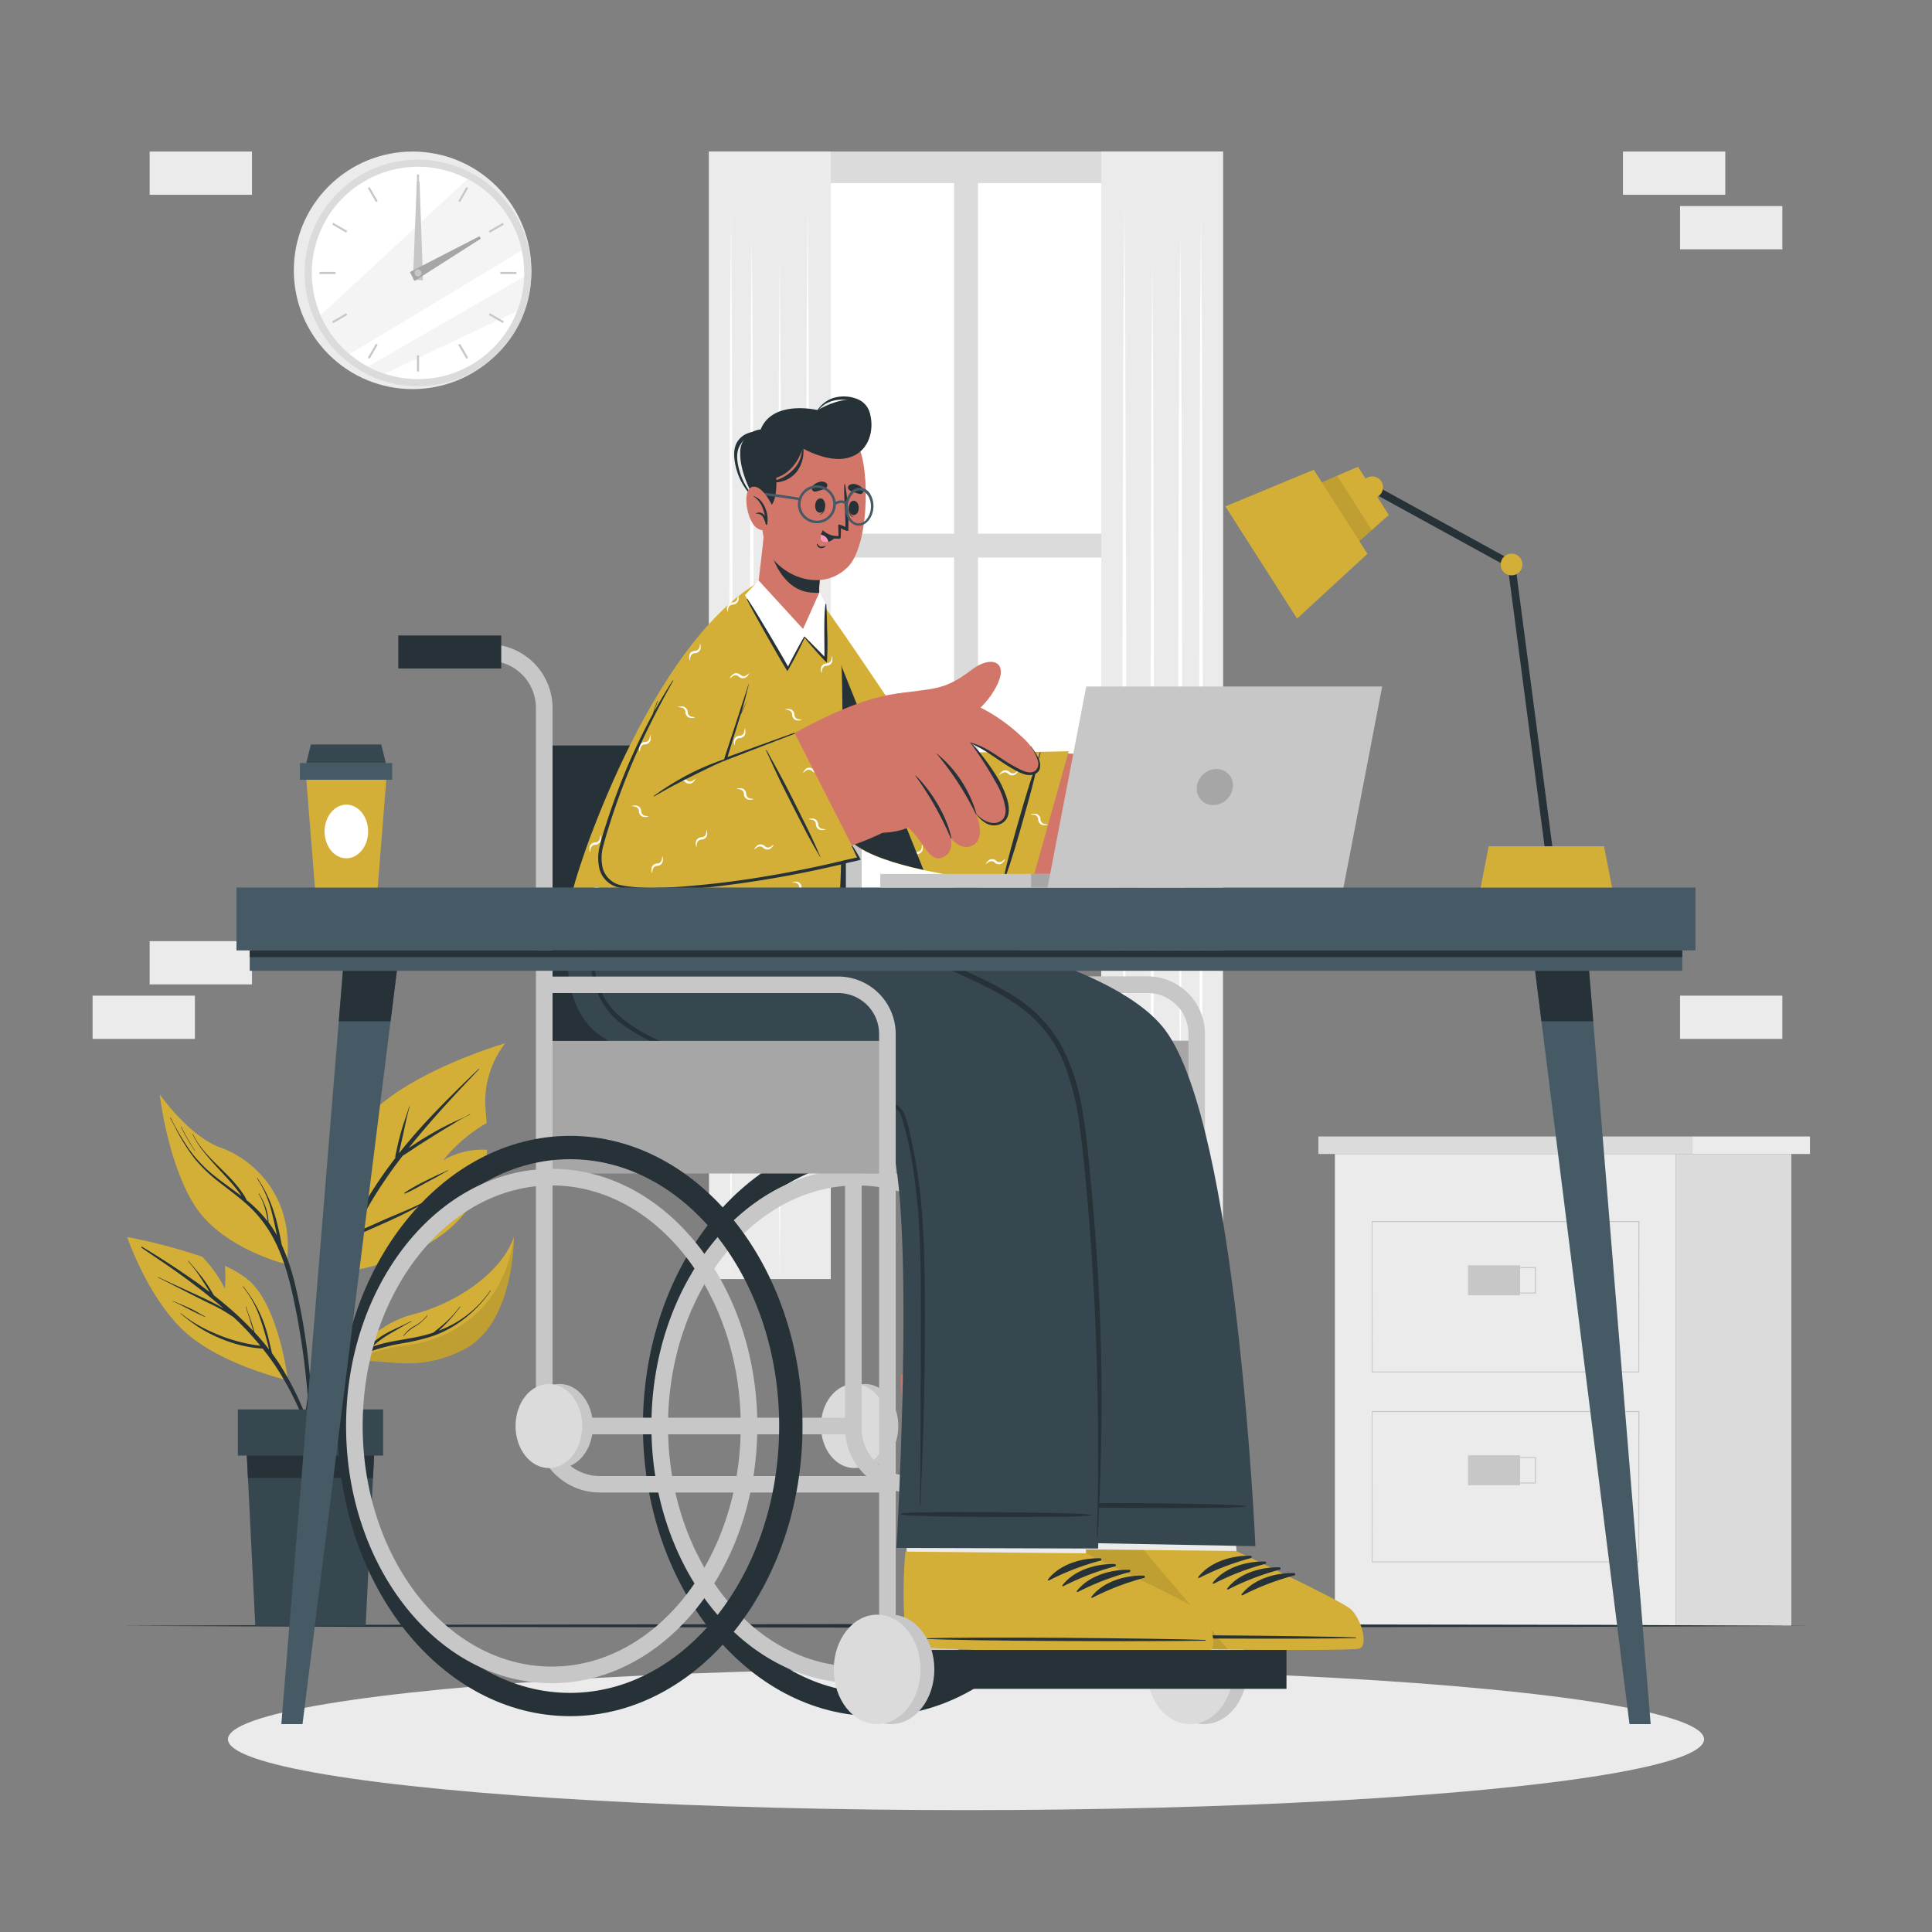 <svg xmlns="http://www.w3.org/2000/svg" viewBox="0 0 500 500"><rect x="0" y="0" width="500" height="500" fill="#808080" stroke="none"/><g id="freepik--background-complete--inject-422"><rect x="38.73" y="243.57" width="26.48" height="11.19" style="fill:#ebebeb"></rect><rect x="23.96" y="257.68" width="26.48" height="11.19" style="fill:#ebebeb"></rect><rect x="434.79" y="257.68" width="26.48" height="11.19" style="fill:#ebebeb"></rect><rect x="420.02" y="39.22" width="26.48" height="11.19" style="fill:#ebebeb"></rect><rect x="434.79" y="53.33" width="26.48" height="11.19" style="fill:#ebebeb"></rect><rect x="38.73" y="39.22" width="26.48" height="11.19" style="fill:#ebebeb"></rect><rect x="345.47" y="298.65" width="88.24" height="122.11" style="fill:#ebebeb"></rect><rect x="341.19" y="294.12" width="96.79" height="4.53" style="fill:#dbdbdb"></rect><rect x="437.98" y="294.12" width="30.44" height="4.53" style="fill:#ebebeb"></rect><rect x="433.7" y="298.65" width="29.9" height="122.11" style="fill:#dbdbdb"></rect><path d="M424.22,355.18H355V316h69.27Zm-69-.25H424V316.27H355.2Z" style="fill:#c7c7c7"></path><rect x="379.92" y="327.47" width="13.48" height="7.75" style="fill:#c7c7c7"></rect><path d="M397.51,334.76H383.78v-6.83h13.73ZM384,334.51h13.23v-6.33H384Z" style="fill:#c7c7c7"></path><path d="M424.22,404.34H355V365.18h69.27Zm-69-.25H424V365.43H355.2Z" style="fill:#c7c7c7"></path><rect x="379.92" y="376.63" width="13.48" height="7.75" style="fill:#c7c7c7"></rect><path d="M397.51,383.92H383.78v-6.83h13.73ZM384,383.67h13.23v-6.33H384Z" style="fill:#c7c7c7"></path><circle cx="106.77" cy="69.96" r="30.74" transform="translate(-18.19 95.99) rotate(-45)" style="fill:#ebebeb"></circle><circle cx="108.18" cy="70.64" r="29.33" transform="translate(-18.27 97.18) rotate(-45)" style="fill:#dbdbdb"></circle><circle cx="108.18" cy="70.64" r="27.48" transform="translate(-20.94 66.03) rotate(-31.1)" style="fill:#fff"></circle><path d="M135,64.81c-12.51,7.58-33.08,20-44.57,26.84A27.64,27.64,0,0,1,83,81.55l38-35.23A27.45,27.45,0,0,1,135,64.81Z" style="fill:#ebebeb;opacity:0.5"></path><path d="M135.64,71.6a27.32,27.32,0,0,1-1.82,8.93L99.55,96.74a27.28,27.28,0,0,1-4.33-1.86C105.57,88.9,124.49,78,135.64,71.6Z" style="fill:#ebebeb;opacity:0.5"></path><rect x="107.91" y="45.16" width="0.53" height="4.16" style="fill:#c7c7c7"></rect><rect x="96.21" y="48.29" width="0.53" height="4.17" transform="translate(-12.26 54.98) rotate(-30)" style="fill:#c7c7c7"></rect><rect x="87.65" y="56.86" width="0.53" height="4.17" transform="translate(-7.09 105.6) rotate(-60)" style="fill:#c7c7c7"></rect><rect x="82.69" y="70.38" width="4.16" height="0.53" style="fill:#c7c7c7"></rect><rect x="85.83" y="82.08" width="4.17" height="0.53" transform="translate(-29.4 55.01) rotate(-30.01)" style="fill:#c7c7c7"></rect><rect x="94.39" y="90.64" width="4.16" height="0.53" transform="translate(-30.47 129.07) rotate(-60.03)" style="fill:#c7c7c7"></rect><rect x="107.91" y="91.96" width="0.53" height="4.17" style="fill:#c7c7c7"></rect><rect x="119.61" y="88.83" width="0.53" height="4.16" transform="translate(-29.39 72.12) rotate(-30)" style="fill:#c7c7c7"></rect><rect x="128.18" y="80.26" width="0.53" height="4.17" transform="translate(-7.09 152.4) rotate(-60)" style="fill:#c7c7c7"></rect><rect x="129.5" y="70.38" width="4.16" height="0.53" style="fill:#c7c7c7"></rect><rect x="126.36" y="58.68" width="4.17" height="0.53" transform="translate(-12.26 72.18) rotate(-30.02)" style="fill:#c7c7c7"></rect><rect x="117.8" y="50.11" width="4.17" height="0.53" transform="translate(16.35 129.05) rotate(-60.03)" style="fill:#c7c7c7"></rect><polygon points="108.58 47.04 109.48 72.5 106.87 72.46 107.87 47.03 108.58 47.04" style="fill:#c7c7c7"></polygon><polygon points="124.43 61.77 107.31 72.69 106.06 70.41 124.09 61.14 124.43 61.77" style="fill:#a6a6a6"></polygon><path d="M109.07,70.64a.89.89,0,1,1-.89-.89A.89.89,0,0,1,109.07,70.64Z" style="fill:#c7c7c7"></path><rect x="183.49" y="39.22" width="133.02" height="203.96" style="fill:#dbdbdb"></rect><rect x="190.74" y="47.39" width="56.17" height="90.72" style="fill:#fff"></rect><rect x="253.09" y="47.39" width="56.17" height="90.72" style="fill:#fff"></rect><rect x="190.74" y="144.29" width="56.17" height="90.72" style="fill:#fff"></rect><rect x="253.09" y="144.29" width="56.17" height="90.72" style="fill:#fff"></rect><rect x="183.49" y="39.22" width="31.51" height="291.8" style="fill:#ebebeb"></rect><polygon points="209.02 53.09 209.27 84.64 209.35 116.19 209.52 179.29 209.36 242.39 209.27 273.94 209.02 305.49 208.78 273.94 208.69 242.39 208.53 179.29 208.69 116.19 208.78 84.64 209.02 53.09" style="fill:#fff"></polygon><polygon points="194.56 60.41 194.8 88.58 194.94 116.75 195.06 173.09 194.94 229.44 194.8 257.61 194.56 285.78 194.31 257.61 194.17 229.44 194.06 173.09 194.17 116.75 194.31 88.58 194.56 60.41" style="fill:#fff"></polygon><polygon points="201.79 67.06 202.03 100.04 202.12 133.03 202.29 199 202.12 264.98 202.03 297.96 201.79 330.95 201.55 297.96 201.46 264.98 201.29 199 201.46 133.03 201.55 100.04 201.79 67.06" style="fill:#fff"></polygon><polygon points="189.18 54.75 189.42 89.28 189.51 123.8 189.68 192.85 189.51 261.9 189.42 296.43 189.18 330.95 188.93 296.43 188.84 261.9 188.68 192.85 188.84 123.8 188.93 89.28 189.18 54.75" style="fill:#fff"></polygon><rect x="285" y="39.22" width="31.51" height="291.8" transform="translate(601.51 370.23) rotate(180)" style="fill:#ebebeb"></rect><polygon points="290.98 53.09 291.22 84.64 291.31 116.19 291.48 179.29 291.31 242.39 291.22 273.94 290.98 305.49 290.73 273.94 290.64 242.39 290.48 179.29 290.64 116.19 290.73 84.64 290.98 53.09" style="fill:#fff"></polygon><polygon points="305.44 60.41 305.69 88.58 305.83 116.75 305.94 173.09 305.83 229.44 305.69 257.61 305.44 285.78 305.2 257.61 305.06 229.44 304.94 173.09 305.06 116.75 305.2 88.58 305.44 60.41" style="fill:#fff"></polygon><polygon points="298.21 67.06 298.45 100.04 298.54 133.03 298.71 199 298.54 264.98 298.45 297.96 298.21 330.95 297.96 297.96 297.88 264.98 297.71 199 297.88 133.03 297.97 100.04 298.21 67.06" style="fill:#fff"></polygon><polygon points="310.82 54.75 311.07 89.28 311.15 123.8 311.32 192.85 311.16 261.9 311.07 296.43 310.82 330.95 310.58 296.43 310.49 261.9 310.32 192.85 310.49 123.8 310.58 89.28 310.82 54.75" style="fill:#fff"></polygon></g><g id="freepik--Floor--inject-422"><polygon points="31.41 420.76 86.06 420.51 140.71 420.43 250 420.26 359.3 420.43 413.94 420.51 468.59 420.76 413.94 421 359.3 421.09 250 421.26 140.71 421.09 86.06 421 31.41 420.76" style="fill:#263238"></polygon></g><g id="freepik--Shadow--inject-422"><ellipse cx="250" cy="450.12" rx="191.01" ry="18.34" style="fill:#ebebeb"></ellipse></g><g id="freepik--Plant--inject-422"><path d="M74.51,357.21s-17.31-3.92-26.8-12.67-14.8-24.4-14.8-24.4a147.44,147.44,0,0,1,19.42,5.1,32.73,32.73,0,0,1,5.88,8.3,39.62,39.62,0,0,0,0-5.94,26.43,26.43,0,0,1,6.17,3.75C72.29,338.23,74.51,357.21,74.51,357.21Z" style="fill:#D4AF37"></path><path d="M43.73,327.75c-2.36-1.63-4.77-3.21-7.12-4.86a.14.14,0,0,1,.15-.23c4.46,2.67,8.86,5.52,13.11,8.5,1.48,1,2.94,2.12,4.38,3.22l-.3-.51c-.52-.87-1.07-1.72-1.62-2.57a36.69,36.69,0,0,0-3.67-4.91c0-.06,0-.14.08-.08,1.35,1.55,2.7,3.09,3.93,4.74.58.78,1.13,1.6,1.64,2.43.27.43.53.86.78,1.3.09.15.18.3.26.45,2.24,1.76,4.42,3.59,6.5,5.53q1.92,1.8,3.72,3.72c-.67-2.1-1.25-4.22-2-6.28,0-.07.09-.1.11,0,.76,2.16,1.58,4.34,2.17,6.56,1.32,1.44,2.59,2.92,3.78,4.47l-.06-.29c-.19-.81-.4-1.63-.62-2.44-.42-1.56-.88-3.12-1.41-4.65A27,27,0,0,0,62.86,333c0-.06,0-.14.09-.08a33.79,33.79,0,0,1,6.63,13.85c.18.73.36,1.47.53,2.22.09.39.19.79.26,1.19.52.71,1,1.42,1.52,2.16a75,75,0,0,1,7.33,14.36A164.23,164.23,0,0,1,84.77,384c0,.12-.14.15-.18,0-3.38-10.13-6.84-20.4-12.64-29.46-1.22-1.91-2.55-3.75-4-5.53a32.69,32.69,0,0,1-8.42-1.68,37.32,37.32,0,0,1-8.44-4.07,52.65,52.65,0,0,1-4.32-3.27.06.06,0,1,1,.07-.09,34.45,34.45,0,0,0,7.93,4.8,43,43,0,0,0,8.74,2.93c1.28.28,2.57.49,3.87.66a72,72,0,0,0-5.11-5.65c-.58-.59-1.18-1.15-1.78-1.71a41.5,41.5,0,0,0-6.41-3.67c-2.83-1.37-5.62-2.82-8.43-4.25-1.59-.8-3.16-1.63-4.76-2.41-.07,0,0-.13.06-.1,2.85,1.38,5.74,2.66,8.61,4,2.71,1.24,5.44,2.48,8,3.94l.32.19c-2.34-2-4.77-4-7.25-5.86Q47.27,330.21,43.73,327.75Z" style="fill:#263238"></path><path d="M44.71,336.68c1.41.61,2.84,1.16,4.24,1.81s2.79,1.46,4.15,2.26c.06,0,0,.12-.06.09-1.38-.66-2.78-1.28-4.14-2s-2.79-1.46-4.22-2.09C44.61,336.76,44.64,336.65,44.71,336.68Z" style="fill:#263238"></path><path d="M130.75,270a24.74,24.74,0,0,0-5.17,14.38c-.06,1.55.19,3.72.37,6.26a41.06,41.06,0,0,0-11.3,9.66,20.43,20.43,0,0,1,11.42-2.74,35.31,35.31,0,0,1-.66,5.18,19.41,19.41,0,0,0-7.35,1.45,16.29,16.29,0,0,1,6.62,1.32c-3.08,9.81-12.26,19.9-37.59,24.19A53.13,53.13,0,0,1,91.58,294C99.17,279.08,130.75,270,130.75,270Z" style="fill:#D4AF37"></path><path d="M78.32,371.67Q79,365.39,80,359.12a252.22,252.22,0,0,1,5.11-24.79A98.65,98.65,0,0,1,88.73,323a15.32,15.32,0,0,1-.09-2c0-.81,0-1.62,0-2.43q0-2.44.24-4.86a57.38,57.38,0,0,1,1.55-9.5c.46-1.81,1-3.58,1.53-5.37,0-.07.14,0,.12,0a68.19,68.19,0,0,0-1.87,9.48,89.11,89.11,0,0,0-.86,9.51c0,.87,0,1.74,0,2.61,0,.37,0,.75,0,1.12a83.35,83.35,0,0,1,4.27-8.83,108.48,108.48,0,0,1,8.67-13,6.17,6.17,0,0,1,.21-1.42c.12-.57.24-1.13.37-1.7.26-1.15.55-2.3.86-3.45.63-2.29,1.47-4.51,2.18-6.78a.06.06,0,0,1,.12,0c-.67,2.24-1.12,4.56-1.63,6.85l-.75,3.39c-.13.56-.25,1.13-.36,1.7l0,.12c1-1.29,2.07-2.56,3.14-3.82,4.84-5.67,10.14-10.9,15.48-16.1.66-.64,1.33-1.26,2-1.89,0-.05.13,0,.08.09-5.1,5.32-10.13,10.7-14.89,16.34q-1.69,2-3.33,4.06c.57-.39,1.15-.77,1.73-1.14,1.47-1,3-1.9,4.5-2.77s3.09-1.7,4.67-2.48,3.36-1.46,4.92-2.37c.07,0,.13.07.06.1a35.91,35.91,0,0,0-4.62,2.56c-1.54.91-3.08,1.84-4.6,2.8s-3,1.87-4.46,2.83c-1.23.8-2.45,1.68-3.72,2.42A117.66,117.66,0,0,0,96.06,311a87.63,87.63,0,0,0-4.2,8l.91-.4,2.32-1,4.48-2c2.84-1.23,5.73-2.37,8.52-3.72a37.28,37.28,0,0,0,4.54-2.53c.07,0,.12.06.06.11-5.19,3.58-11,6.1-16.76,8.64l-2.5,1.11c-.68.3-1.37.64-2.07.9a89,89,0,0,0-4.29,11.74,241.69,241.69,0,0,0-5.51,24.51c-1.45,8.27-2.43,16.6-3.19,25-.1,1-.19,2.08-.31,3.13a.33.33,0,0,1-.66,0C77.44,380.14,77.88,375.89,78.32,371.67Z" style="fill:#263238"></path><path d="M93.73,301.71c.47-2.58,1.16-5.09,1.85-7.61a.06.06,0,1,1,.11,0c-.64,2.47-1.1,5-1.56,7.51s-.9,5.13-1.26,7.71c0,0-.07,0-.07,0A69.88,69.88,0,0,1,93.73,301.71Z" style="fill:#263238"></path><path d="M104.65,308.7a46.63,46.63,0,0,1,5.51-3.11c.92-.47,1.86-.93,2.8-1.38s2-.86,2.92-1.34a.06.06,0,0,1,.05.11c-.92.46-1.8,1-2.71,1.52L110.41,306c-1.86,1-3.68,2.1-5.62,2.9A.14.14,0,0,1,104.65,308.7Z" style="fill:#263238"></path><path d="M74.19,327.22s-16-3.82-23.37-14.57c-7-10.27-9.3-27.76-9.48-29.3.29,1.41,3.6,16.7,14.5,23.82C64.19,312.63,72.26,317.12,74.19,327.22Z" style="fill:#263238;opacity:0.1"></path><path d="M59.41,299.54a20.46,20.46,0,0,1,5.9,9.73,0,0,0,0,1,0,0,23.87,23.87,0,0,0-5.93-9.66C59.27,299.58,59.35,299.49,59.41,299.54Z" style="fill:#263238"></path><path d="M74.19,327.22s-16-3.82-23.37-14.57c-7-10.27-9.3-27.76-9.48-29.3,0-.07,0-.11,0-.11S49,294.16,57.08,297,76.51,309.37,74.19,327.22Z" style="fill:#D4AF37"></path><path d="M44.16,289.26a66.21,66.21,0,0,0,5,8.47,33.66,33.66,0,0,0,6.6,6.78c2.17,1.73,4.47,3.3,6.68,5a.22.22,0,0,1,0-.08c-.42-.61-.86-1.21-1.32-1.79-.91-1.17-1.92-2.28-2.92-3.37-2-2.16-4-4.28-5.81-6.62a23.84,23.84,0,0,1-2.57-4.14c0-.06.08-.1.11,0,2.6,5.41,7.79,8.87,11.49,13.45a22.23,22.23,0,0,1,1.48,2,8.15,8.15,0,0,1,.92,1.63,33.28,33.28,0,0,1,5.47,5.53,21.43,21.43,0,0,0-.64-3.11,15.6,15.6,0,0,0-1.7-4.06c0-.07.06-.13.1-.07a19.65,19.65,0,0,1,1.87,4,14.23,14.23,0,0,1,.58,3.46v0a30.45,30.45,0,0,1,2.16,3.36c-.06-.34-.13-.68-.2-1-.31-1.59-.67-3.18-1.08-4.76a28.64,28.64,0,0,0-3.85-9,.06.06,0,1,1,.09-.07,34.16,34.16,0,0,1,4.27,8.83c.51,1.57.92,3.17,1.28,4.78.18.79.34,1.58.49,2.38.08.41.17.83.23,1.25A57.49,57.49,0,0,1,76.5,333a159.54,159.54,0,0,1,3.41,20.26A169.85,169.85,0,0,1,81,374.72c0,.9-.07,1.8-.12,2.7,0,.23-.36.26-.37,0-.16-3.56-.25-7.11-.46-10.67s-.52-7.1-.9-10.64a190.4,190.4,0,0,0-3.34-20.71c-1.3-5.86-3-11.76-6.18-16.89a32,32,0,0,0-5.78-6.87c-2.25-2-4.71-3.79-7.07-5.65a38.35,38.35,0,0,1-6.49-6.24,50.52,50.52,0,0,1-5.1-8.27c-.38-.73-.76-1.45-1.15-2.17C44,289.26,44.13,289.2,44.16,289.26Z" style="fill:#263238"></path><path d="M46.93,291.61a53.48,53.48,0,0,0,3.57,6.24,0,0,0,0,1-.08,0,44,44,0,0,1-3.6-6.25C46.78,291.58,46.9,291.55,46.93,291.61Z" style="fill:#263238"></path><path d="M133,320.14s.25,22.76-13.36,29.34-20.91,1.09-30.16,3.3v0c.36-.54,7-10,17.46-12.64C117.74,337.43,129.71,329.62,133,320.14Z" style="fill:#D4AF37"></path><path d="M133,320.14s.25,22.76-13.36,29.34-20.91,1.09-30.16,3.3v0A51.89,51.89,0,0,1,105,348.2C113.54,347.17,129.94,341.57,133,320.14Z" style="opacity:0.1"></path><path d="M88.57,353.18A23.15,23.15,0,0,1,94,349.51l.89-.37c.15-.19.3-.36.46-.53.41-.42.83-.83,1.28-1.21a18.88,18.88,0,0,1,2.74-2c2.26-1.33,4.73-2.25,7-3.49.07,0,.13.07.06.11-1.14.59-2.24,1.24-3.35,1.89s-2.18,1.23-3.23,1.91a23.14,23.14,0,0,0-2.7,2c-.24.21-.47.43-.7.67a36.7,36.7,0,0,1,4.6-1.23c2.5-.5,5-.86,7.5-1.39a33.65,33.65,0,0,0,3.61-1c1.13-.91,2.26-1.82,3.33-2.8a27.69,27.69,0,0,0,3.52-3.9c0-.06.15,0,.1.06a41.75,41.75,0,0,1-5.58,6.16c.59-.23,1.17-.46,1.74-.72a28.1,28.1,0,0,0,11.6-9.66c0-.06.14,0,.1.07a32,32,0,0,1-9.38,9,29,29,0,0,1-5.93,2.8,54.79,54.79,0,0,1-7.37,1.74,52.64,52.64,0,0,0-7.22,1.72,22,22,0,0,0-6,3.18,28.35,28.35,0,0,0-8.15,10.12,50.89,50.89,0,0,0-4.5,16.65c0,.24-.4.24-.39,0C78.63,369.79,81.19,359.83,88.57,353.18Z" style="fill:#263238"></path><path d="M104.37,345.76a7.86,7.86,0,0,1,2.8-2.54,10.15,10.15,0,0,0,3.32-2.75c.05-.06.15,0,.11.06a11.52,11.52,0,0,1-2.94,2.63,10.43,10.43,0,0,0-3.21,2.65C104.42,345.86,104.33,345.81,104.37,345.76Z" style="fill:#263238"></path><polygon points="97.14 369.99 96.53 382.51 94.63 420.76 66.07 420.76 64.17 382.51 63.55 369.99 97.14 369.99" style="fill:#37474f"></polygon><polygon points="97.14 369.99 96.53 382.51 64.17 382.51 63.55 369.99 97.14 369.99" style="fill:#263238"></polygon><rect x="61.55" y="364.76" width="37.6" height="11.94" style="fill:#37474f"></rect></g><g id="freepik--Character--inject-422"><path d="M166.39,369.05c0-41.4,27-75.09,60.16-75.09s60.16,33.69,60.16,75.09-27,75.09-60.16,75.09S166.39,410.45,166.39,369.05Zm6,0c0,38.08,24.29,69.07,54.14,69.07s54.14-31,54.14-69.07S256.4,300,226.55,300,172.41,331,172.41,369.05Z" style="fill:#263238"></path><path d="M168.58,369.05c0-36.7,23.88-66.56,53.22-66.56S275,332.35,275,369.05s-23.88,66.56-53.23,66.56S168.58,405.75,168.58,369.05Zm4.3,0c0,34.33,22,62.26,48.92,62.26s48.93-27.93,48.93-62.26-22-62.26-48.93-62.26S172.88,334.72,172.88,369.05Z" style="fill:#c7c7c7"></path><path d="M215.23,369.05c0,6,3.86,10.88,8.62,10.88s8.63-4.87,8.63-10.88-3.86-10.88-8.63-10.88S215.23,363,215.23,369.05Z" style="fill:#c7c7c7"></path><ellipse cx="221.09" cy="369.05" rx="8.63" ry="10.88" style="fill:#dbdbdb"></ellipse><rect x="142.95" y="366.9" width="78.14" height="4.3" style="fill:#c7c7c7"></rect><ellipse cx="311.59" cy="432.04" rx="11.22" ry="14.16" style="fill:#c7c7c7"></ellipse><ellipse cx="307.99" cy="432.04" rx="11.22" ry="14.16" style="fill:#dbdbdb"></ellipse><rect x="220.79" y="269.32" width="88.9" height="34.32" transform="translate(530.48 572.97) rotate(180)" style="fill:#a6a6a6"></rect><path d="M235.2,386.21h74.49v-4.3H235.2A12.24,12.24,0,0,1,223,369.69V183.2a16.54,16.54,0,0,0-16.52-16.52h-10V171h10a12.23,12.23,0,0,1,12.22,12.22V369.69A16.54,16.54,0,0,0,235.2,386.21Z" style="fill:#c7c7c7"></path><path d="M307.54,417.89h4.3V267.55A14.89,14.89,0,0,0,297,252.68H220.83V257H297a10.59,10.59,0,0,1,10.57,10.57Z" style="fill:#c7c7c7"></path><rect x="183.11" y="164.4" width="26.64" height="8.55" transform="translate(392.85 337.35) rotate(180)" style="fill:#263238"></rect><rect x="142.95" y="192.93" width="75.95" height="104.04" transform="translate(361.86 489.9) rotate(180)" style="fill:#263238"></rect><path d="M351.49,426.38c-2.46.83-74.73.36-77.4-1.36-.32-.19-.42-6.72-.4-15.67v-.18c0-5.67-1.62-54.1-1.62-54.1l45.23-.25,2.69,47.7s9.75,4.1,18.24,8.17l0,0c5.24,2.49,9.79,4.77,10.83,5.6C351.8,418.5,354,425.58,351.49,426.38Z" style="fill:#d3766a"></path><path d="M351.5,426.38c-2.47.82-74.74.36-77.42-1.36-.32-.18-.41-6.73-.4-15.67v-.17c0-.4,0-.8,0-1.2s0-.58,0-.87,0-.86,0-1.3c-.08-3.76-.26-9.88-.46-16.58l46.08-.17.76,13.46s9.74,4.1,18.24,8.17l0,0c5.23,2.49,9.78,4.77,10.82,5.6C351.79,418.5,354,425.58,351.5,426.38Z" style="fill:#ebebeb"></path><path d="M351.79,426.66c-2.53.82-74.9.18-77.64-1.59-1-.66-2-11.83-.93-24.16l46.65.47s26.7,12.64,29.5,14.9S354.33,425.83,351.79,426.66Z" style="fill:#D4AF37"></path><path d="M350.78,423.75c-12.13-.4-61.08-.89-73.1-.37-.1,0-.1.07,0,.08,12,.66,61,.75,73.1.49C351,424,351,423.76,350.78,423.75Z" style="fill:#263238"></path><path d="M323.67,402.63c-4.86-.11-10.5,1.55-13.56,5.5-.11.15.11.32.25.24a67.36,67.36,0,0,1,13.38-5.14A.31.31,0,0,0,323.67,402.63Z" style="fill:#263238"></path><path d="M327.4,404.12c-4.85-.11-10.5,1.56-13.55,5.5-.12.15.1.32.25.25a66.33,66.33,0,0,1,13.38-5.15A.31.31,0,0,0,327.4,404.12Z" style="fill:#263238"></path><path d="M331.14,405.62c-4.86-.11-10.5,1.55-13.55,5.5-.12.15.1.31.24.24a67.22,67.22,0,0,1,13.39-5.14A.31.31,0,0,0,331.14,405.62Z" style="fill:#263238"></path><path d="M334.87,407.11c-4.85-.11-10.5,1.56-13.55,5.5-.12.15.1.32.25.25A66.56,66.56,0,0,1,335,407.71.31.31,0,0,0,334.87,407.11Z" style="fill:#263238"></path><path d="M274.15,425.07c1.48,1,23.47,1.58,43.68,1.82L296,401.14l-22.81-.23C272.12,413.24,273.1,424.4,274.15,425.07Z" style="opacity:0.1"></path><path d="M174.41,217.27l36,.69,7.17,17.91s67.86,9.08,84,30.75c18.55,24.89,23.32,133.53,23.32,133.53l-53.43-1s-6.6-96.14-12-103.55-81.62-14.67-96.31-26.06S159.6,217,159.6,217Z" style="fill:#37474f"></path><path d="M272.17,389.35a46,46,0,0,1,4.84-.24l4.8-.09c3.28,0,6.56,0,9.84,0,6.57,0,13.12.08,19.68.24,1.84,0,3.68.06,5.52.14s3.7.1,5.52.35c.07,0,.11.13,0,.15a88.19,88.19,0,0,1-9.62.33c-3.28,0-6.56.07-9.84.06q-9.84,0-19.68-.15c-1.84,0-3.68-.09-5.52-.15a50.78,50.78,0,0,1-5.52-.32C272,389.64,272,389.37,272.17,389.35Z" style="fill:#263238"></path><path d="M166.26,262.5c11.22,4.85,23.17,7.8,35.15,10.05s24.24,3.81,36.36,5.64c6.09.92,12.29,1.72,18.19,3.55a20.36,20.36,0,0,1,7.32,3.48c2.13,1.81,3,4.39,3.58,7,1.28,6.3,2.19,12.71,3.16,19.07s1.86,13,2.71,19.45c1.69,13.08,3.12,26.18,4.55,39.29.17,1.58.32,3.16.47,4.74,0,.17-.23.23-.25.06-1.68-12.9-3.16-25.82-4.86-38.72s-3.53-25.79-5.7-38.62c-.48-2.84-.74-5.93-1.9-8.6s-3.44-4.23-6.05-5.31c-5.69-2.36-11.91-3.25-18-4.22-11.95-1.9-24-3.4-35.87-5.59a191.77,191.77,0,0,1-34.85-9.51c-1.38-.53-2.74-1.09-4.1-1.67C166.13,262.6,166.17,262.46,166.26,262.5Z" style="fill:#263238"></path><path d="M312.59,427c-2.46.82-74.74.36-77.41-1.36-.32-.19-.41-6.73-.4-15.67v-.18c0-5.67-1.62-54.11-1.62-54.11l45.24-.25,2.69,47.71s9.75,4.09,18.24,8.16l0,0c5.24,2.49,9.78,4.77,10.83,5.6C312.89,419.15,315.05,426.23,312.59,427Z" style="fill:#d3766a"></path><path d="M312.59,427c-2.46.82-74.73.36-77.41-1.37-.32-.18-.41-6.72-.4-15.66v-.17c0-.4,0-.8,0-1.21s0-.58,0-.87,0-.85,0-1.29c-.09-3.76-.26-9.88-.47-16.58l46.08-.17.76,13.46s9.75,4.1,18.24,8.16c0,0,0,0,0,0,5.24,2.5,9.79,4.78,10.83,5.61C312.89,419.15,315.05,426.23,312.59,427Z" style="fill:#ebebeb"></path><path d="M312.89,427.31c-2.54.82-74.9.18-77.65-1.59-1-.67-2-11.83-.93-24.16L281,402s26.69,12.64,29.49,14.9S315.42,426.48,312.89,427.31Z" style="fill:#D4AF37"></path><path d="M311.88,424.4c-12.13-.4-61.09-.89-73.1-.37-.1,0-.1.07,0,.07,12,.67,61,.76,73.11.5C312.13,424.6,312.13,424.41,311.88,424.4Z" style="fill:#263238"></path><path d="M284.76,403.28c-4.85-.11-10.5,1.55-13.55,5.49-.12.16.1.32.25.25a66.89,66.89,0,0,1,13.38-5.14A.31.31,0,0,0,284.76,403.28Z" style="fill:#263238"></path><path d="M288.5,404.77c-4.86-.11-10.5,1.56-13.55,5.5-.12.15.1.32.24.24a67.22,67.22,0,0,1,13.39-5.14A.31.31,0,0,0,288.5,404.77Z" style="fill:#263238"></path><path d="M292.23,406.27c-4.85-.11-10.5,1.55-13.55,5.49-.12.16.1.32.25.25a67.54,67.54,0,0,1,13.38-5.15A.3.3,0,0,0,292.23,406.27Z" style="fill:#263238"></path><path d="M296,407.76c-4.86-.11-10.5,1.55-13.55,5.5-.12.15.1.32.24.24a67.22,67.22,0,0,1,13.39-5.14A.31.31,0,0,0,296,407.76Z" style="fill:#263238"></path><path d="M284.19,400.76,232,400.6s6-102.42-3.78-109.55c-8.48-6.21-51.68-7.74-73.13-23.24-17.42-12.59-2-52.41-2-52.41l46.85.89s6.32,14.64,7.37,19.06c0,0,50.85,13.9,65,31.84C288.2,287.29,284.19,400.76,284.19,400.76Z" style="fill:#37474f"></path><path d="M233.24,391.67a47.26,47.26,0,0,1,4.76-.24l4.72-.09c3.23-.06,6.45,0,9.68,0,6.44,0,12.89.06,19.34.21,1.81,0,3.62.06,5.42.14s3.63.1,5.42.34c.08,0,.11.14,0,.15a85.29,85.29,0,0,1-9.46.34c-3.22,0-6.45.07-9.67.08q-9.68,0-19.35-.13c-1.8,0-3.61-.1-5.42-.15a49,49,0,0,1-5.42-.32C233.12,392,233,391.7,233.24,391.67Z" style="fill:#263238"></path><path d="M207.42,234.51a371.68,371.68,0,0,1,39,15.22c5.72,2.58,11.56,5.11,16.8,8.61a35.2,35.2,0,0,1,11.65,12.6,54.78,54.78,0,0,1,5.26,16.52c1.09,6.27,1.64,12.64,2.23,19,1.34,14.25,2.25,28.54,2.57,42.84s.11,28.71-.58,43.05c-.09,1.8-.22,3.61-.32,5.41a.1.1,0,0,1-.19,0c.53-14.13.43-28.32.08-42.45S282.8,327,281.62,312.9c-.57-6.75-1.16-13.52-2.05-20.23a71.1,71.1,0,0,0-3.94-16.85,33.41,33.41,0,0,0-10-13.94c-4.68-3.79-10.16-6.46-15.61-9-12.49-5.72-25.26-10.84-38.22-15.42-1.61-.57-3.22-1.13-4.82-1.71A.67.67,0,0,1,207.42,234.51Z" style="fill:#263238"></path><path d="M155.78,223.84c.47-1.83,1-3.64,1.6-5.43a.16.16,0,0,1,.3.09,101.45,101.45,0,0,0-4,22.53,46.1,46.1,0,0,0,.41,11,19.62,19.62,0,0,0,4.64,9.37c4.61,4.82,11.06,7.95,17.3,9.93,7.12,2.25,14.48,3.65,21.74,5.34,7.55,1.75,31.57,8.05,33.17,8.73a5.53,5.53,0,0,1,3,2.7,23.6,23.6,0,0,1,1.41,4.75c3.57,14.61,3.9,28.48,4,43.43.07,15.8-.2,31.59-.91,47.37-.08,1.91-.17,3.82-.23,5.73a.1.1,0,0,1-.2,0c.24-7.92.22-15.86.24-23.78s.08-15.86.08-23.79c0-15.15.05-29.25-2.85-44.18-.37-1.9-1.93-9.11-3.09-10.31s-25.49-7.47-33.09-9.23c-7.26-1.67-14.6-3.06-21.75-5.15-6.28-1.83-13.12-4.88-18.17-9.17a20.07,20.07,0,0,1-5.05-7.64A25.11,25.11,0,0,1,152.83,246,97.65,97.65,0,0,1,155.78,223.84Z" style="fill:#263238"></path><path d="M159,234c3.49-1.15,7.7-1.63,10.51-4.23a9.65,9.65,0,0,0,2.56-4.52,20.39,20.39,0,0,0,.58-3A29.68,29.68,0,0,0,173,219a.1.1,0,0,1,.2,0c0,1.19.24,2.37.22,3.57a16,16,0,0,1-.34,3.16,10.12,10.12,0,0,1-2.56,5,10.31,10.31,0,0,1-5.06,2.53,34.65,34.65,0,0,1-6.46,1.11C158.82,234.39,158.83,234.08,159,234Z" style="fill:#263238"></path><path d="M204.76,170.65c7.68,25.15,10.47,43.54,18,47.82,6.11,3.46,14.5,5.61,23.08,6.94a209.81,209.81,0,0,0,27.64,2.08c2.85,0,5.22,0,6.9,0,4.16,0,9.12-27.82,6-31-.73-.72-3.5-1.13-7.36-1.36-13-.76-38.41.56-40-.79s-13.4-18.09-23.75-33.79C205.35,145.62,199.88,154.67,204.76,170.65Z" style="fill:#d3766a"></path><path d="M271.93,225.33a98.16,98.16,0,0,0,12.62,3.72c3.41.62,13.26,2.13,14.31-1.56.72-2.51-5-4.08-9-5.28-2.11-.63-4.81-2.48-4.35-3.84.8-2.38,6.24-.64,9.86,1,7,3.16,16.53,9.16,20.22,5.38,1.39-1.42-.62-3.55-3.45-5.54,4.49,2.2,9.2,3.9,10.81,2.38a2.24,2.24,0,0,0,.18-3.06,3,3,0,0,0,3.19-.85c1.22-1.57.34-3.61-1.39-5.62a1.62,1.62,0,0,0,1.16-1c2.44-4.72-13.37-15.89-18.5-16.56-15.12-2-30.67.93-30.67.93C271.64,200.7,271.92,225.32,271.93,225.33Z" style="fill:#d3766a"></path><path d="M292.19,209.34a24.21,24.21,0,0,1,10.23,2.76c3.69,2,6.75,5,10.21,7.3.09.06,0,.21-.1.14-1.64-1.23-3.41-2.3-5.1-3.46s-3.27-2.32-5-3.34a23.91,23.91,0,0,0-10.25-3.34S292.15,209.33,292.19,209.34Z" style="fill:#263238"></path><path d="M294.29,202.79a60,60,0,0,1,11.85,2.78c4.15,1.6,7.57,4.55,10.93,7.38q3,2.55,5.93,5.24c.08.07,0,.22-.11.14q-5.11-4.4-10.49-8.48a31.65,31.65,0,0,0-11.12-5.5c-2.31-.62-4.66-1-7-1.49C294.24,202.85,294.24,202.78,294.29,202.79Z" style="fill:#263238"></path><path d="M297.86,196.89c3.85.38,7.2.7,10.74,2.38,4.7,2.21,9.43,6.27,11.09,7.71,1.83,1.59,3.61,3.24,5.37,4.92.07.07-.05.2-.12.13a126.37,126.37,0,0,0-12.67-10.19,25.29,25.29,0,0,0-6.86-3.51,44.05,44.05,0,0,0-7.55-1.41S297.84,196.89,297.86,196.89Z" style="fill:#263238"></path><path d="M266.87,229l9.71-34.58s-34.67.85-37-.44-15.15-21.52-24.75-35c-7.54-10.63-15.92-9.26-10.58,12.78,5.63,23.24,10.26,41.52,16.51,46.53C231.31,226.7,266.87,229,266.87,229Z" style="fill:#D4AF37"></path><path d="M266.68,210.74a3.06,3.06,0,0,1,1.6-.08,1.51,1.51,0,0,1,1,1.4,1.2,1.2,0,0,0,.55,1,1.38,1.38,0,0,0,.63.21,6.75,6.75,0,0,1,.76.14,2.67,2.67,0,0,1-1.59.06,1.53,1.53,0,0,1-.94-1.43,1.22,1.22,0,0,0-.59-1,1.34,1.34,0,0,0-.64-.18C267.19,210.84,266.94,210.81,266.68,210.74Zm-42.92-14.59a1.3,1.3,0,0,1,.64.18,1.16,1.16,0,0,1,.58,1,1.54,1.54,0,0,0,.94,1.43,2.78,2.78,0,0,0,1.6-.06c-.26-.07-.51-.1-.76-.15a1.24,1.24,0,0,1-.63-.2,1.2,1.2,0,0,1-.55-1,1.52,1.52,0,0,0-1-1.4A3,3,0,0,0,223,196C223.25,196.07,223.5,196.1,223.76,196.15Zm22.85,13.22a1.3,1.3,0,0,1,.64.19,1.16,1.16,0,0,1,.58,1,1.53,1.53,0,0,0,.94,1.42,2.62,2.62,0,0,0,1.6-.06c-.26-.06-.51-.09-.76-.14a1.16,1.16,0,0,1-.63-.21,1.2,1.2,0,0,1-.55-1,1.53,1.53,0,0,0-1-1.4,2.92,2.92,0,0,0-1.59.09C246.1,209.29,246.36,209.32,246.61,209.37ZM231,210.58a1.41,1.41,0,0,1-.59.33,1.19,1.19,0,0,1-1.12-.3,1.53,1.53,0,0,0-1.67-.34c-.58.25-.8.75-1.09,1.16a7.14,7.14,0,0,0,.64-.43,1.33,1.33,0,0,1,.59-.3,1.21,1.21,0,0,1,1.12.34,1.5,1.5,0,0,0,1.69.29,2.9,2.9,0,0,0,1.06-1.18C231.37,210.28,231.17,210.44,231,210.58Zm-6.34-27.28a1.32,1.32,0,0,1-.59.32,1.19,1.19,0,0,1-1.12-.29,1.53,1.53,0,0,0-1.67-.35c-.58.26-.79.76-1.08,1.17.22-.13.42-.29.63-.43a1.23,1.23,0,0,1,.59-.3,1.21,1.21,0,0,1,1.12.34,1.52,1.52,0,0,0,1.69.29c.57-.28.77-.77,1.07-1.18C225,183,224.83,183.16,224.62,183.3Zm34.9,39.48a1.44,1.44,0,0,1-.59.32,1.19,1.19,0,0,1-1.12-.29,1.53,1.53,0,0,0-1.67-.35,2.77,2.77,0,0,0-1.09,1.17c.23-.13.43-.29.64-.43a1.23,1.23,0,0,1,.59-.3,1.19,1.19,0,0,1,1.12.34,1.52,1.52,0,0,0,1.69.29,3,3,0,0,0,1.06-1.18C259.93,222.48,259.73,222.63,259.52,222.78Zm-16.78-28.36a1.24,1.24,0,0,1-1.18,1.14,1.53,1.53,0,0,0-1.43.93,2.78,2.78,0,0,0,.06,1.6c.07-.25.1-.51.15-.76a1.27,1.27,0,0,1,.2-.63,1.2,1.2,0,0,1,1-.55,1.51,1.51,0,0,0,1.4-1,1.62,1.62,0,0,0,.08-.71Zm-27.58-23.95a1.3,1.3,0,0,1-.19.64,1.18,1.18,0,0,1-1,.58,1.54,1.54,0,0,0-1.43.94,2.66,2.66,0,0,0,.06,1.59c.06-.25.09-.5.14-.75a1.24,1.24,0,0,1,.21-.63,1.2,1.2,0,0,1,1-.55,1.52,1.52,0,0,0,1.4-1,3,3,0,0,0-.08-1.59C215.24,170,215.21,170.21,215.16,170.47Zm23.35,48.78a1.41,1.41,0,0,1-.18.64,1.19,1.19,0,0,1-1,.58,1.54,1.54,0,0,0-1.43.94A2.7,2.7,0,0,0,236,223c.07-.26.09-.51.14-.76a1.24,1.24,0,0,1,.21-.63,1.2,1.2,0,0,1,1-.55,1.52,1.52,0,0,0,1.4-1,3,3,0,0,0-.08-1.59C238.59,218.74,238.56,219,238.51,219.25Zm-26.89-64.1-.19.13a1.17,1.17,0,0,1-.59.31,1.23,1.23,0,0,1-1.11-.34A1.52,1.52,0,0,0,208,155a3,3,0,0,0-1.07,1.19,7.23,7.23,0,0,0,.64-.44,1.32,1.32,0,0,1,.59-.32,1.17,1.17,0,0,1,1.11.3A1.56,1.56,0,0,0,211,156a1.67,1.67,0,0,0,.78-.72Zm.64,44a1.17,1.17,0,0,1-.59.31h-.14a4.11,4.11,0,0,0,.15.46.28.28,0,0,0,.13,0c.59-.25.8-.76,1.09-1.17C212.67,198.81,212.48,199,212.26,199.11Zm46.86,1.09a1.35,1.35,0,0,1,.59-.33,1.19,1.19,0,0,1,1.12.3,1.52,1.52,0,0,0,1.67.34c.58-.25.79-.75,1.08-1.16-.22.13-.42.28-.63.43a1.33,1.33,0,0,1-.59.3,1.21,1.21,0,0,1-1.12-.34,1.52,1.52,0,0,0-1.69-.29,2.93,2.93,0,0,0-1.07,1.18C258.71,200.5,258.91,200.34,259.12,200.2Z" style="fill:#fff"></path><path d="M265,211.42q1.15-4.08,2.24-8.17c.74-2.81,1.25-5.7,2.07-8.49,0-.12-.15-.15-.18,0-.78,2.78-1.86,5.5-2.72,8.27s-1.64,5.38-2.42,8.09c-1.55,5.46-3.15,10.95-4.33,16.5,0,.17.23.26.29.09C261.92,222.36,263.47,216.86,265,211.42Z" style="fill:#263238"></path><path d="M239,225.13c-7.41-1.62-14.4-3.86-18.18-6.89-6.25-5-10.88-23.29-16.51-46.53-4.28-17.64.25-22,6.09-17.64Z" style="fill:#263238"></path><path d="M217,234c-1.71,1.34-68.86-1-69.14-1.43-.75-1.3,18.2-62.29,47-81,5.08-3.29,12.71-.88,16,1.77,1.64,1.33,6.36,11.31,6.92,19.41S218,233.11,217,234Z" style="fill:#D4AF37"></path><path d="M198.15,162.91a3,3,0,0,1,1.59-.08,1.52,1.52,0,0,1,1,1.4,1.2,1.2,0,0,0,.55,1,1.24,1.24,0,0,0,.63.2c.25,0,.5.08.75.15a2.66,2.66,0,0,1-1.59.06,1.54,1.54,0,0,1-.94-1.43,1.19,1.19,0,0,0-.58-1,1.3,1.3,0,0,0-.64-.18C198.65,163,198.4,163,198.15,162.91ZM209.9,212.1a1.42,1.42,0,0,1,.65.19,1.21,1.21,0,0,1,.58,1,1.54,1.54,0,0,0,.94,1.43,2.75,2.75,0,0,0,1.59-.06c-.25-.07-.5-.1-.76-.15a1.27,1.27,0,0,1-.63-.2,1.22,1.22,0,0,1-.55-1,1.54,1.54,0,0,0-1-1.41,2.92,2.92,0,0,0-1.59.09C209.4,212,209.65,212.05,209.9,212.1Zm-33.77-29a1.42,1.42,0,0,1,.65.19,1.21,1.21,0,0,1,.58,1,1.54,1.54,0,0,0,.94,1.43,2.75,2.75,0,0,0,1.59-.06c-.25-.07-.5-.1-.76-.15a1.27,1.27,0,0,1-.63-.2,1.24,1.24,0,0,1-.55-1,1.54,1.54,0,0,0-1-1.41,2.92,2.92,0,0,0-1.59.09C175.63,183,175.88,183,176.13,183.05Zm29.5,45.33a1.31,1.31,0,0,1,.65.18,1.21,1.21,0,0,1,.58,1,1.53,1.53,0,0,0,.94,1.43,2.75,2.75,0,0,0,1.59-.06c-.25-.07-.5-.1-.76-.15a1.27,1.27,0,0,1-.63-.2,1.2,1.2,0,0,1-.54-1,1.52,1.52,0,0,0-1-1.4,3,3,0,0,0-1.59.08C205.13,228.3,205.38,228.33,205.63,228.38Zm-14.36-24.15a1.31,1.31,0,0,1,.65.18,1.23,1.23,0,0,1,.58,1,1.54,1.54,0,0,0,.94,1.43,2.66,2.66,0,0,0,1.59-.06c-.25-.07-.5-.1-.75-.15a1.24,1.24,0,0,1-.63-.2,1.2,1.2,0,0,1-.55-1,1.52,1.52,0,0,0-1-1.4,3,3,0,0,0-1.59.08C190.77,204.15,191,204.18,191.27,204.23Zm-27.16,4.47a1.3,1.3,0,0,1,.64.18,1.16,1.16,0,0,1,.58,1,1.54,1.54,0,0,0,.94,1.43,2.75,2.75,0,0,0,1.59-.06c-.25-.07-.5-.1-.75-.15a1.24,1.24,0,0,1-.63-.2,1.2,1.2,0,0,1-.55-1,1.52,1.52,0,0,0-1-1.4,3,3,0,0,0-1.59.08C163.6,208.62,163.85,208.65,164.11,208.7Zm39.67-25a1.34,1.34,0,0,1,.64.19,1.19,1.19,0,0,1,.59,1,1.53,1.53,0,0,0,.93,1.43,2.78,2.78,0,0,0,1.6-.06c-.25-.07-.51-.1-.76-.15a1.27,1.27,0,0,1-.63-.2,1.2,1.2,0,0,1-.55-1,1.51,1.51,0,0,0-1-1.4,2.93,2.93,0,0,0-1.59.08A7.19,7.19,0,0,0,203.78,183.65ZM191.1,154.27l-.17.13h0a1.85,1.85,0,0,1,0,.23,1.42,1.42,0,0,1-.19.64,1.16,1.16,0,0,1-1,.58,1.56,1.56,0,0,0-.67.15,1.61,1.61,0,0,0-.63.55.94.94,0,0,0-.13.24,2.78,2.78,0,0,0,.06,1.6c.07-.26.1-.51.15-.76a1.24,1.24,0,0,1,.2-.63,1.22,1.22,0,0,1,1-.55,1.55,1.55,0,0,0,1.41-1A2,2,0,0,0,191.1,154.27Zm1.53,34.92a1.3,1.3,0,0,1-.19.64,1.16,1.16,0,0,1-1,.58,1.53,1.53,0,0,0-1.42.94,2.62,2.62,0,0,0,.06,1.6c.06-.26.09-.51.14-.76a1.16,1.16,0,0,1,.21-.63,1.2,1.2,0,0,1,1-.55,1.53,1.53,0,0,0,1.41-1,2.92,2.92,0,0,0-.09-1.59C192.71,188.68,192.68,188.94,192.63,189.19Zm-24.47,1.59a1.3,1.3,0,0,1-.19.64,1.18,1.18,0,0,1-1,.58,1.54,1.54,0,0,0-1.43.94,2.66,2.66,0,0,0,.06,1.59c.06-.25.09-.5.14-.75a1.24,1.24,0,0,1,.21-.63,1.2,1.2,0,0,1,1-.55,1.52,1.52,0,0,0,1.4-1,3,3,0,0,0-.08-1.59C168.24,190.27,168.21,190.52,168.16,190.78Zm12.93-23.61a1.31,1.31,0,0,1-.18.65,1.21,1.21,0,0,1-1,.58,1.54,1.54,0,0,0-1.43.94,2.66,2.66,0,0,0,.06,1.59c.07-.25.1-.5.15-.75a1.24,1.24,0,0,1,.2-.63,1.2,1.2,0,0,1,1-.55,1.52,1.52,0,0,0,1.4-1,3,3,0,0,0-.08-1.59C181.17,166.67,181.14,166.92,181.09,167.17Zm34.07,3.3a1.3,1.3,0,0,1-.19.64,1.18,1.18,0,0,1-1,.58,1.54,1.54,0,0,0-1.43.94,2.66,2.66,0,0,0,.06,1.59c.06-.25.09-.5.14-.75a1.24,1.24,0,0,1,.21-.63,1.2,1.2,0,0,1,1-.55,1.52,1.52,0,0,0,1.4-1,3,3,0,0,0-.08-1.59C215.24,170,215.21,170.21,215.16,170.47Zm-32.37,44.94a1.42,1.42,0,0,1-.18.65,1.23,1.23,0,0,1-1,.58,1.54,1.54,0,0,0-1.43.94,2.66,2.66,0,0,0,.06,1.59c.07-.25.09-.5.14-.76a1.38,1.38,0,0,1,.21-.63,1.2,1.2,0,0,1,1-.54,1.52,1.52,0,0,0,1.4-1,3,3,0,0,0-.08-1.59C182.87,214.91,182.84,215.16,182.79,215.41Zm-27.54,1.39a1.42,1.42,0,0,1-.18.65,1.23,1.23,0,0,1-1,.58,1.53,1.53,0,0,0-1.43.94,2.66,2.66,0,0,0,.06,1.59,6.36,6.36,0,0,0,.14-.76,1.38,1.38,0,0,1,.21-.63,1.2,1.2,0,0,1,1-.54,1.54,1.54,0,0,0,1.4-1,3,3,0,0,0-.08-1.59C155.33,216.3,155.3,216.55,155.25,216.8Zm16.07,5.41a1.31,1.31,0,0,1-.18.65,1.18,1.18,0,0,1-1,.58,1.54,1.54,0,0,0-1.43.94,2.75,2.75,0,0,0,.06,1.59c.07-.25.1-.5.15-.75a1.24,1.24,0,0,1,.2-.63,1.2,1.2,0,0,1,1-.55,1.52,1.52,0,0,0,1.4-1,3,3,0,0,0-.08-1.59C171.4,221.71,171.37,222,171.32,222.21ZM212,154.88c-.2.12-.39.27-.59.4a1.17,1.17,0,0,1-.59.31,1.23,1.23,0,0,1-1.11-.34A1.52,1.52,0,0,0,208,155a3,3,0,0,0-1.07,1.19,7.23,7.23,0,0,0,.64-.44,1.32,1.32,0,0,1,.59-.32,1.17,1.17,0,0,1,1.11.3A1.56,1.56,0,0,0,211,156a2.48,2.48,0,0,0,1-1.12A0,0,0,0,0,212,154.88Zm-22.51,20.2a1.3,1.3,0,0,1,.59-.33,1.19,1.19,0,0,1,1.12.3,1.53,1.53,0,0,0,1.67.34c.58-.25.8-.76,1.09-1.17a7.23,7.23,0,0,0-.64.44,1.33,1.33,0,0,1-.59.3,1.24,1.24,0,0,1-1.12-.34,1.52,1.52,0,0,0-1.69-.3,3,3,0,0,0-1.07,1.19C189.1,175.38,189.3,175.22,189.51,175.08Zm-13.84,27.26a1.41,1.41,0,0,1,.59-.33,1.19,1.19,0,0,1,1.12.3,1.52,1.52,0,0,0,1.67.34c.58-.25.79-.75,1.09-1.16a7.14,7.14,0,0,0-.64.43,1.33,1.33,0,0,1-.59.3,1.21,1.21,0,0,1-1.12-.34,1.5,1.5,0,0,0-1.69-.29,2.93,2.93,0,0,0-1.07,1.18C175.26,202.64,175.46,202.48,175.67,202.34Zm6,28.32a1.44,1.44,0,0,1,.59-.32,1.19,1.19,0,0,1,1.12.3A1.55,1.55,0,0,0,185,231c.58-.25.8-.76,1.09-1.17-.23.13-.43.29-.64.43a1.26,1.26,0,0,1-.59.31,1.24,1.24,0,0,1-1.12-.34,1.52,1.52,0,0,0-1.69-.3A2.92,2.92,0,0,0,181,231.1C181.24,231,181.44,230.81,181.65,230.66Zm26.79-31.13a1.35,1.35,0,0,1,.58-.32,1.19,1.19,0,0,1,1.12.3,1.55,1.55,0,0,0,1.67.34c.59-.25.8-.76,1.09-1.17-.23.13-.42.29-.64.43a1.17,1.17,0,0,1-.59.31,1.21,1.21,0,0,1-1.11-.34,1.54,1.54,0,0,0-1.7-.3A3,3,0,0,0,207.8,200C208,199.84,208.22,199.68,208.44,199.53Zm-12.58,19.85a1.38,1.38,0,0,1,.59-.32,1.19,1.19,0,0,1,1.12.29,1.53,1.53,0,0,0,1.67.35,2.77,2.77,0,0,0,1.09-1.17c-.23.13-.43.29-.64.43a1.23,1.23,0,0,1-.59.3,1.19,1.19,0,0,1-1.12-.34,1.52,1.52,0,0,0-1.69-.29,3.07,3.07,0,0,0-1.07,1.18C195.45,219.68,195.65,219.52,195.86,219.38Zm-42.51,11.09a1.37,1.37,0,0,1,.58-.33,1.22,1.22,0,0,1,1.12.3,1.54,1.54,0,0,0,1.67.35c.59-.26.8-.76,1.09-1.17a7.14,7.14,0,0,0-.64.43,1.33,1.33,0,0,1-.59.3,1.21,1.21,0,0,1-1.12-.34,1.52,1.52,0,0,0-1.69-.29,3,3,0,0,0-1.06,1.18C152.93,230.77,153.13,230.61,153.35,230.47Z" style="fill:#fff"></path><path d="M186.36,159.68c-11,12.38-37.15,58.94-28.23,67.06s56.9-4.41,70.28-11.23c4-2-12-26.77-16.77-27.23-4-.38-23.89,9.39-24.5,8.24s2.25-11.06,6.64-28.72C198.83,147.44,191.2,154.21,186.36,159.68Z" style="fill:#d3766a"></path><path d="M231.46,179.63c9.77-1.62,12.53-.54,20-6.29,4.93-3.77,9.46-2.25,6.74,3.61-4.44,9.59-16.6,14.33-21.29,14.76Z" style="fill:#d3766a"></path><path d="M205.68,189.76s10.85-6.41,21.09-9.17c7.07-1.91,22.94-4.35,38.59,10.95,3.71,3.63,6.42,11.43-1.79,7.71-5.84-2.65-8.74-6.09-12.41-7,0,0,2.27,10.33-1.51,13.91a95.87,95.87,0,0,1-10.54,8.64,20.76,20.76,0,0,1-1.8-1.83s-3.84,3-11.25,2.5Z" style="fill:#d3766a"></path><path d="M233.81,179.85c3.46,1.68,10.72,5.38,15.6,10.46,5.43,5.66,14.37,18,10.15,22-3.09,2.91-6.91-1.51-6.91-1.51s2.62,5.89-.75,7.9c-3.07,1.84-5.82-1.76-5.82-1.76s1,3.85-2.32,5.05c-4,1.44-5.36-6.85-10.63-8.85C231.94,212.66,233.81,179.85,233.81,179.85Z" style="fill:#d3766a"></path><path d="M242.49,195.06a31.19,31.19,0,0,1,10.21,15.56c0,.15-.06.27-.13.13a76.62,76.62,0,0,0-10.14-15.64S242.45,195,242.49,195.06Z" style="fill:#263238"></path><path d="M236.94,200.7c2.39,2.09,7.81,9.1,9.26,16.14,0,.16-.07.27-.13.13a82,82,0,0,0-9.19-16.22S236.91,200.67,236.94,200.7Z" style="fill:#263238"></path><path d="M251.16,192.17c3.22.86,5.34,2.37,8.08,4.17a45.4,45.4,0,0,0,4.19,2.5c1.32.67,3.27,1.68,4.62.54a2.59,2.59,0,0,0,.52-2.62,12.62,12.62,0,0,0-1.85-3.59s0-.1.07-.06a18.6,18.6,0,0,1,2,3.19,4.25,4.25,0,0,1,.35,2.48c-.42,1.78-2.49,2.06-4,1.62a14.14,14.14,0,0,1-2.54-1.15c-.79-.42-1.55-.89-2.31-1.37-1.54-1-3-2-4.57-3.06a41.63,41.63,0,0,0-4.64-2.54C251.05,192.25,251.1,192.16,251.16,192.17Z" style="fill:#263238"></path><path d="M258.15,203.24a102.17,102.17,0,0,0-7-11,0,0,0,0,1,.06-.06c2.55,2.29,6.72,8.45,7.71,10.44s2.1,4.47,2.16,6.68c.09,3.34-2.11,4-2.92,4.21a4.26,4.26,0,0,1-2.85-.38,8.64,8.64,0,0,1-2.64-2.36,0,0,0,0,1,.06-.06c1.19,1.28,3.15,2.53,5,2.24a3,3,0,0,0,2-1.16,4,4,0,0,0,.46-2.71A18.16,18.16,0,0,0,258.15,203.24Z" style="fill:#263238"></path><path d="M205.68,189.76,222,221.86s-60.07,15.18-65.57,4.8,16.88-52.18,27.14-64.45c11.89-14.23,13.58-9.54,11.21,2.85-2.49,13-7.45,31.76-7.45,31.76Z" style="fill:#D4AF37"></path><path d="M209.15,212a2.92,2.92,0,0,1,1.59-.09,1.54,1.54,0,0,1,1,1.41,1.22,1.22,0,0,0,.55,1,1.27,1.27,0,0,0,.63.2c.26.05.51.08.76.15a2.75,2.75,0,0,1-1.59.06,1.54,1.54,0,0,1-.94-1.43,1.21,1.21,0,0,0-.58-1,1.42,1.42,0,0,0-.65-.19C209.65,212.05,209.4,212,209.15,212Zm-33-28.91a1.42,1.42,0,0,1,.65.19,1.21,1.21,0,0,1,.58,1,1.54,1.54,0,0,0,.94,1.43,2.75,2.75,0,0,0,1.59-.06c-.25-.07-.5-.1-.76-.15a1.27,1.27,0,0,1-.63-.2,1.24,1.24,0,0,1-.55-1,1.54,1.54,0,0,0-1-1.41,2.92,2.92,0,0,0-1.59.09C175.63,183,175.88,183,176.13,183.05Zm15.14,21.18a1.31,1.31,0,0,1,.65.18,1.23,1.23,0,0,1,.58,1,1.54,1.54,0,0,0,.94,1.43,2.66,2.66,0,0,0,1.59-.06c-.25-.07-.5-.1-.75-.15a1.24,1.24,0,0,1-.63-.2,1.2,1.2,0,0,1-.55-1,1.52,1.52,0,0,0-1-1.4,3,3,0,0,0-1.59.08C190.77,204.15,191,204.18,191.27,204.23Zm-27.16,4.47a1.3,1.3,0,0,1,.64.18,1.16,1.16,0,0,1,.58,1,1.54,1.54,0,0,0,.94,1.43,2.75,2.75,0,0,0,1.59-.06c-.25-.07-.5-.1-.75-.15a1.24,1.24,0,0,1-.63-.2,1.2,1.2,0,0,1-.55-1,1.52,1.52,0,0,0-1-1.4,3,3,0,0,0-1.59.08C163.6,208.62,163.85,208.65,164.11,208.7Zm27-54.15-.3.21a1.28,1.28,0,0,1-.17.52,1.16,1.16,0,0,1-1,.58h-.19c-.41.36-.86.77-1.32,1.23a3.66,3.66,0,0,0,.14,1.29c.07-.26.1-.51.15-.76a1.24,1.24,0,0,1,.2-.63,1.22,1.22,0,0,1,1-.55,1.55,1.55,0,0,0,1.41-1A1.82,1.82,0,0,0,191.16,154.55Zm-23,36.23a1.3,1.3,0,0,1-.19.64,1.18,1.18,0,0,1-1,.58,1.54,1.54,0,0,0-1.43.94,2.66,2.66,0,0,0,.06,1.59c.06-.25.09-.5.14-.75a1.24,1.24,0,0,1,.21-.63,1.2,1.2,0,0,1,1-.55,1.52,1.52,0,0,0,1.4-1,3,3,0,0,0-.08-1.59C168.24,190.27,168.21,190.52,168.16,190.78Zm12.93-23.61a1.31,1.31,0,0,1-.18.65,1.21,1.21,0,0,1-1,.58,1.54,1.54,0,0,0-1.43.94,2.66,2.66,0,0,0,.06,1.59c.07-.25.1-.5.15-.75a1.24,1.24,0,0,1,.2-.63,1.2,1.2,0,0,1,1-.55,1.52,1.52,0,0,0,1.4-1,3,3,0,0,0-.08-1.59C181.17,166.67,181.14,166.92,181.09,167.17Zm1.7,48.24a1.42,1.42,0,0,1-.18.65,1.23,1.23,0,0,1-1,.58,1.54,1.54,0,0,0-1.43.94,2.66,2.66,0,0,0,.06,1.59c.07-.25.09-.5.14-.76a1.38,1.38,0,0,1,.21-.63,1.2,1.2,0,0,1,1-.54,1.52,1.52,0,0,0,1.4-1,3,3,0,0,0-.08-1.59C182.87,214.91,182.84,215.16,182.79,215.41Zm-11.47,6.8a1.31,1.31,0,0,1-.18.65,1.18,1.18,0,0,1-1,.58,1.54,1.54,0,0,0-1.43.94,2.75,2.75,0,0,0,.06,1.59c.07-.25.1-.5.15-.75a1.24,1.24,0,0,1,.2-.63,1.2,1.2,0,0,1,1-.55,1.52,1.52,0,0,0,1.4-1,3,3,0,0,0-.08-1.59C171.4,221.71,171.37,222,171.32,222.21Zm20.31-47.59a1.52,1.52,0,0,0-1.69-.3,3,3,0,0,0-1.07,1.19c.23-.13.43-.29.64-.43a1.3,1.3,0,0,1,.59-.33,1.19,1.19,0,0,1,1.12.3,1.55,1.55,0,0,0,1.33.44l.12-.52A1.21,1.21,0,0,1,191.63,174.62Zm-16,27.72a1.41,1.41,0,0,1,.59-.33,1.19,1.19,0,0,1,1.12.3,1.52,1.52,0,0,0,1.67.34c.58-.25.79-.75,1.09-1.16a7.14,7.14,0,0,0-.64.43,1.33,1.33,0,0,1-.59.3,1.21,1.21,0,0,1-1.12-.34,1.5,1.5,0,0,0-1.69-.29,2.93,2.93,0,0,0-1.07,1.18C175.26,202.64,175.46,202.48,175.67,202.34Zm34.65-3.45a1.52,1.52,0,0,0-1.46-.11A3,3,0,0,0,207.8,200c.22-.13.42-.29.64-.44a1.35,1.35,0,0,1,.58-.32,1.19,1.19,0,0,1,1.12.3,1.53,1.53,0,0,0,.69.39Zm-14.46,20.49a1.38,1.38,0,0,1,.59-.32,1.19,1.19,0,0,1,1.12.29,1.53,1.53,0,0,0,1.67.35,2.77,2.77,0,0,0,1.09-1.17c-.23.13-.43.29-.64.43a1.23,1.23,0,0,1-.59.3,1.19,1.19,0,0,1-1.12-.34,1.52,1.52,0,0,0-1.69-.29,3.07,3.07,0,0,0-1.07,1.18C195.45,219.68,195.65,219.52,195.86,219.38Z" style="fill:#fff"></path><path d="M169.18,206a71.92,71.92,0,0,1,8.68-5.41,67.89,67.89,0,0,1,9.27-4c1.81-.65,3.65-1.21,5.48-1.79.06,0,.08.07,0,.09a88.31,88.31,0,0,0-9.37,3.93q-4.56,2.19-9,4.52c-1.69.89-3.33,1.85-5,2.79C169.17,206.12,169.11,206,169.18,206Z" style="fill:#263238"></path><path d="M205.51,189.67c-.3.09-16.68,6-17.22,6.26.07-.26,2.8-9.12,3.21-10.42,0-.13.07-.26.11-.39.29-.58.58-1.16.84-1.76.34-.76.67-1.52,1-2.28,0,0,0,0,0,0-.36.74-.73,1.49-1.09,2.24-.17.34-.33.69-.48,1,.27-.91.52-1.83.78-2.76.4-1.47.76-3,1.12-4.43,0-.05-.06-.06-.08,0-.81,2.59-1.7,5.15-2.51,7.73s-4,12.11-3.94,12.1,18-6.91,18.38-7.06A.12.12,0,0,0,205.51,189.67Z" style="fill:#263238"></path><path d="M207.19,210.85c-1.8-3.59-3.57-7.18-5.5-10.7-1.09-2-2.18-4-3.29-6-.05-.07-.18,0-.15.07,1.67,3.66,3.34,7.34,5.17,10.93s3.61,7.16,5.48,10.71c1.06,2,2.18,4,3.36,5.95,0,0,.09,0,.07,0C210.79,218.06,209,214.45,207.19,210.85Z" style="fill:#263238"></path><path d="M220.68,219c-.18-.25-.38-.19-.23.07.48.9.89,1.91,1.37,2.83-.84.19-1.69.36-2.53.57l-2.92.69q-2.87.68-5.75,1.28-5.82,1.25-11.7,2.23a233.46,233.46,0,0,1-23.71,2.87q-3.33.21-6.68.26c-2.09,0-7.33-.36-8.81-1a6.25,6.25,0,0,1-3.72-4.09,11.52,11.52,0,0,1,.21-6.08c.53-2.09,1.2-4.15,1.85-6.2a175.87,175.87,0,0,1,9.5-23.57q3.13-6.43,6.66-12.66a.08.08,0,0,0-.13-.08q-2.53,3.92-4.78,8c.29-.91.59-1.81.94-2.69,0-.07-.07-.12-.09-.06a33.1,33.1,0,0,0-1.18,3.34,157.1,157.1,0,0,0-7.22,15.17q-2.53,6.15-4.59,12.46c-.7,2.15-1.42,4.33-1.93,6.54a12.15,12.15,0,0,0-.1,6,6.67,6.67,0,0,0,4,4.5c2.6,1,9.79,1.19,14.55,1,4-.2,8-.52,12-1q11.87-1.41,23.59-3.81,3.28-.68,6.54-1.42c1.1-.25,2.2-.5,3.29-.78s3.72-.78,3.62-.95C222.15,221.36,221.35,219.94,220.68,219Z" style="fill:#263238"></path><path d="M208.74,163.7c-3.86.79-10.25-5.26-12.7-10.09-.17-.33,1.58-13.29,1.66-15.89,0-.54,16.21,4.46,16.21,4.46a41.7,41.7,0,0,0-1.88,10C212,152.52,212.46,162.93,208.74,163.7Z" style="fill:#d3766a"></path><path d="M212,152.67c0,.2,0,.44,0,.72a9.29,9.29,0,0,1-1.6,0C201.56,153,198.9,142,198.2,137.72h0l.31.06.68.15.37.09.51.13.27.07.57.15,1.92.53.19.05.5.15c1.36.38,2.82.81,4.2,1.22l.43.13,2.07.62.51.15.29.09.29.09.75.23.4.12.28.09.27.08.86.26a41.34,41.34,0,0,0-1.89,9.95v.36a.37.37,0,0,0,0,.11Z" style="fill:#263238"></path><path d="M199.11,117.05c-2.85,5.35-3.07,22.36.25,26.82,4.82,6.46,14.32,8.86,20.21,2.7,5.72-6,5.62-28.16,1.76-32.37C215.64,108,203.33,109.16,199.11,117.05Z" style="fill:#d3766a"></path><path d="M213.47,130.2s-.09.06-.09.1c0,1.15-.16,2.47-1.2,2.83,0,0,0,.07,0,.06C213.45,133,213.67,131.29,213.47,130.2Z" style="fill:#263238"></path><path d="M212.47,129c-1.84-.17-2.05,3.52-.35,3.68S214,129.13,212.47,129Z" style="fill:#263238"></path><path d="M219.78,130.74c0-.05.09.06.08.1-.1,1.15,0,2.47,1,2.91,0,0,0,.07,0,.06C219.58,133.56,219.5,131.8,219.78,130.74Z" style="fill:#263238"></path><path d="M220.87,129.6c1.85,0,1.78,3.67.07,3.7S219.32,129.63,220.87,129.6Z" style="fill:#263238"></path><path d="M211.11,127.22a15.21,15.21,0,0,0,1.46-.43,2.36,2.36,0,0,0,1.4-.71.77.77,0,0,0-.07-1,1.91,1.91,0,0,0-1.94-.31,2.84,2.84,0,0,0-1.71,1.13A.84.84,0,0,0,211.11,127.22Z" style="fill:#263238"></path><path d="M222.41,127.82a14.37,14.37,0,0,1-1.45-.46,2.55,2.55,0,0,1-1.39-.76.8.8,0,0,1,.1-.95,2,2,0,0,1,2-.25,2.83,2.83,0,0,1,1.68,1.18A.84.84,0,0,1,222.41,127.82Z" style="fill:#263238"></path><path d="M211.5,140.73c.26.29.51.67.93.73a3,3,0,0,0,1.24-.22,0,0,0,0,1,.05.06,1.53,1.53,0,0,1-1.49.54,1.22,1.22,0,0,1-.84-1.06A.06.06,0,0,1,211.5,140.73Z" style="fill:#263238"></path><path d="M212.9,137.37a3.93,3.93,0,0,0,2.5,1.89,5,5,0,0,0,1.4.14h.27l.25,0a.29.29,0,0,0,.25-.24h0a.49.49,0,0,0,0-.12h0v-.1c.07-.88.06-2.22.06-2.22.32.18,1.91,1,1.91.55a59.28,59.28,0,0,0-.83-11.88.11.11,0,0,0-.21,0c-.14,3.67.37,7.35.29,11a6.49,6.49,0,0,0-1.8-.66c-.13,0,.06,2.6,0,3v0a5.42,5.42,0,0,1-4-1.48C212.93,137.21,212.84,137.28,212.9,137.37Z" style="fill:#263238"></path><path d="M216.31,138.93a4.72,4.72,0,0,1-1.94,1.32,2.08,2.08,0,0,1-1.26,0c-.9-.29-.88-1.13-.67-1.84a5,5,0,0,1,.47-1.07A6,6,0,0,0,216.31,138.93Z" style="fill:#263238"></path><path d="M214.37,140.25a2.08,2.08,0,0,1-1.26,0c-.9-.29-.88-1.13-.67-1.84A2.16,2.16,0,0,1,214.37,140.25Z" style="fill:#ff99ba"></path><path d="M198.33,131.51c3.11-.28,2.57-7.89,2.57-7.89s4.72-1,6.84-7.6c0,0,6.23,3.65,11.33,2.55,8-1.72,7.44-12.15,4.37-14.18-4.36-2.88-11.81,1.75-11.81,1.75s-11.6-2.83-14.77,5a5.9,5.9,0,0,0-5.29,6.06C191.4,122.92,196,131.72,198.33,131.51Z" style="fill:#263238"></path><path d="M199.81,124.55a10.53,10.53,0,0,0,5.9-3.47,7.91,7.91,0,0,0,1.6-7.09c0-.13.18-.18.21,0a9.07,9.07,0,0,1-1,7.66,7.38,7.38,0,0,1-6.65,3.18A.12.12,0,0,1,199.81,124.55Z" style="fill:#263238"></path><path d="M191.05,114c1.52-2.06,3.93-2.45,6.32-2.44a.11.11,0,0,1,0,.21c-2.35-.2-4.67,1.45-5.83,3.41s-.8,4.29-.25,6.36a16.7,16.7,0,0,0,7,9.73s0,.13-.06.09a16.74,16.74,0,0,1-7.83-10.65C189.9,118.49,189.66,115.84,191.05,114Z" style="fill:#263238"></path><path d="M211.32,106.53a7.87,7.87,0,0,1,4.31-3.52,9.38,9.38,0,0,1,6.69.46,5.3,5.3,0,0,1,2.92,4.43,9.32,9.32,0,0,1-1.91,6s-.11,0-.08-.05a9.37,9.37,0,0,0,1.47-5.44,4.89,4.89,0,0,0-3-4.23c-3.34-1.36-8.16-1-10.21,2.46A.11.11,0,0,1,211.32,106.53Z" style="fill:#263238"></path><path d="M210.51,135.34a4.91,4.91,0,1,1,5.79-5.15h0a4.91,4.91,0,0,1-5.79,5.15Zm1.67-9a4.65,4.65,0,0,0-1.06-.06,4.24,4.24,0,1,0,1.06.06Z" style="fill:#455a64"></path><path d="M221.75,136c-1.85-.34-3.17-2.54-3-5.1a5.81,5.81,0,0,1,1.26-3.35,3.06,3.06,0,0,1,5.22.34,6,6,0,0,1,.81,3.49c-.18,2.7-2,4.79-4,4.66Zm1.17-9.07-.25,0a2.62,2.62,0,0,0-2.16,1.07,5.24,5.24,0,0,0-1.11,3c-.15,2.34,1.06,4.33,2.71,4.43s3.12-1.7,3.27-4a5.14,5.14,0,0,0-.71-3.1A2.72,2.72,0,0,0,222.92,127Z" style="fill:#455a64"></path><path d="M216.1,130.74l-.39-.53c.78-.57,2.55-1.3,3.67.06l-.51.42C217.87,129.47,216.17,130.69,216.1,130.74Z" style="fill:#455a64"></path><path d="M194.2,130.57l-.56-.34c.16-.26,1.59-2.56,3.06-2.71s10.1,1.28,10.47,1.34l-.1.64c-2.5-.4-9.24-1.43-10.3-1.32S194.59,129.93,194.2,130.57Z" style="fill:#455a64"></path><path d="M200,131.13s-2.79-6-5.44-5.08-1.21,9.12,1.45,10.68a2.93,2.93,0,0,0,4.14-.87Z" style="fill:#d3766a"></path><path d="M195,128.39s-.06.05,0,.08c1.85,1.15,2.58,3.19,3,5.23a1.63,1.63,0,0,0-2.31-.86.06.06,0,0,0,0,.12,1.81,1.81,0,0,1,1.85,1,9,9,0,0,1,.66,1.75c.06.19.4.16.36-.06v-.05C199.05,133,197.7,129.13,195,128.39Z" style="fill:#263238"></path><path d="M212.08,153.26l-4.25,9.52-11.51-12.57L192.81,154s11,19.71,11.1,18.84l4.24-8.14,5.52,6,0-14.47Z" style="fill:#fff"></path><path d="M214.09,163.5c-.07-2.39-.08-4.8-.26-7.18,0-.09-.14-.13-.16,0-.56,2.28-.23,11.42-.32,13.61l0,0c-.22-.26-5.11-5.25-5.17-5.18-.9,1.29-4,7.21-4.23,7.75-1.74-3.13-8.43-14.52-10.51-17.5a.09.09,0,0,0-.15.08c1.52,3.29,10.36,18.63,10.5,18.6a91.66,91.66,0,0,0,4.45-8.61c.82,1.08,5.73,6.7,5.76,6.34A76.15,76.15,0,0,0,214.09,163.5Z" style="fill:#263238"></path><rect x="237.87" y="427.01" width="95.07" height="10.06" style="fill:#263238"></rect><rect x="140.63" y="269.38" width="89.03" height="34.32" transform="translate(370.29 573.08) rotate(180)" style="fill:#a6a6a6"></rect><path d="M155.17,386.26h74.49V382H155.17A12.23,12.23,0,0,1,143,369.74V183.25a16.54,16.54,0,0,0-16.52-16.52h-10V171h10a12.23,12.23,0,0,1,12.22,12.22V369.74A16.54,16.54,0,0,0,155.17,386.26Z" style="fill:#c7c7c7"></path><path d="M227.51,430.73h4.3V267.61a14.9,14.9,0,0,0-14.88-14.88H140.8V257h76.13a10.59,10.59,0,0,1,10.58,10.57Z" style="fill:#c7c7c7"></path><rect x="103.07" y="164.45" width="26.64" height="8.55" transform="translate(232.79 337.46) rotate(180)" style="fill:#263238"></rect><path d="M87.37,369.05c0-41.4,27-75.09,60.16-75.09s60.16,33.69,60.16,75.09-27,75.09-60.16,75.09S87.37,410.45,87.37,369.05Zm6,0c0,38.08,24.29,69.07,54.14,69.07s54.14-31,54.14-69.07S177.38,300,147.53,300,93.39,331,93.39,369.05Z" style="fill:#263238"></path><path d="M89.56,369.05c0-36.7,23.87-66.56,53.22-66.56S196,332.35,196,369.05s-23.87,66.56-53.22,66.56S89.56,405.75,89.56,369.05Zm4.3,0c0,34.33,21.94,62.26,48.92,62.26s48.92-27.93,48.92-62.26-21.94-62.26-48.92-62.26S93.86,334.72,93.86,369.05Z" style="fill:#c7c7c7"></path><ellipse cx="144.82" cy="369.05" rx="8.63" ry="10.88" style="fill:#c7c7c7"></ellipse><ellipse cx="142.05" cy="369.05" rx="8.63" ry="10.88" style="fill:#dbdbdb"></ellipse><ellipse cx="230.59" cy="432.04" rx="11.22" ry="14.16" style="fill:#c7c7c7"></ellipse><ellipse cx="227" cy="432.04" rx="11.22" ry="14.16" style="fill:#dbdbdb"></ellipse></g><g id="freepik--Desk--inject-422"><rect x="61.2" y="229.69" width="377.59" height="16.27" style="fill:#455a64"></rect><rect x="64.63" y="245.96" width="370.74" height="5.28" style="fill:#455a64"></rect><rect x="64.63" y="245.96" width="370.74" height="1.75" style="fill:#263238"></rect><polygon points="78.29 446.2 72.81 446.2 88.74 251.25 102.71 251.25 78.29 446.2" style="fill:#455a64"></polygon><polygon points="102.71 251.25 101.07 264.3 87.68 264.3 88.75 251.25 102.71 251.25" style="fill:#263238"></polygon><polygon points="421.71 446.2 427.19 446.2 411.26 251.25 397.29 251.25 421.71 446.2" style="fill:#455a64"></polygon><polygon points="397.29 251.25 398.93 264.3 412.32 264.3 411.25 251.25 397.29 251.25" style="fill:#263238"></polygon></g><g id="freepik--Device--inject-422"><rect x="227.81" y="226.17" width="78.59" height="3.52" style="fill:#c7c7c7"></rect><rect x="266.85" y="226.17" width="39.56" height="3.52" style="fill:#a6a6a6"></rect><polygon points="271.1 229.69 347.69 229.69 357.71 177.67 281.12 177.67 271.1 229.69" style="fill:#c7c7c7"></polygon><path d="M309.74,203.68a4.2,4.2,0,0,0,4.26,4.66,5.19,5.19,0,0,0,5.07-4.66,4.21,4.21,0,0,0-4.26-4.66A5.2,5.2,0,0,0,309.74,203.68Z" style="fill:#a6a6a6"></path></g><g id="freepik--Lamp--inject-422"><polygon points="400.25 222.95 402.23 222.7 392.07 145.46 355.21 125.23 354.26 126.97 390.23 146.72 400.25 222.95" style="fill:#263238"></polygon><path d="M394,146.09a2.81,2.81,0,1,1-2.81-2.81A2.8,2.8,0,0,1,394,146.09Z" style="fill:#D4AF37"></path><path d="M357.93,126.1a2.81,2.81,0,1,1-2.8-2.8A2.8,2.8,0,0,1,357.93,126.1Z" style="fill:#D4AF37"></path><polygon points="337.17 126.97 347.8 143.63 355.02 137.19 359.42 133.27 351.45 120.79 346.04 123.13 337.17 126.97" style="fill:#D4AF37"></polygon><polygon points="337.17 126.97 347.8 143.63 355.02 137.19 346.04 123.13 337.17 126.97" style="opacity:0.1"></polygon><polygon points="317.13 131.05 335.68 160.09 353.89 143.33 340 121.57 317.13 131.05" style="fill:#D4AF37"></polygon><polygon points="383.19 229.69 417.2 229.69 415.12 219.01 385.27 219.01 383.19 229.69" style="fill:#D4AF37"></polygon></g><g id="freepik--Drink--inject-422"><polygon points="100.1 200.16 97.75 229.69 81.5 229.69 79.15 200.16 100.1 200.16" style="fill:#D4AF37"></polygon><rect x="77.62" y="197.49" width="23.88" height="4.31" style="fill:#455a64"></rect><polygon points="99.86 197.49 79.25 197.49 80.46 192.66 98.66 192.66 99.86 197.49" style="fill:#37474f"></polygon><path d="M95.27,215.19c0,3.83-2.53,6.94-5.64,6.94S84,219,84,215.19s2.52-6.95,5.64-6.95S95.27,211.35,95.27,215.19Z" style="fill:#fff"></path></g></svg>